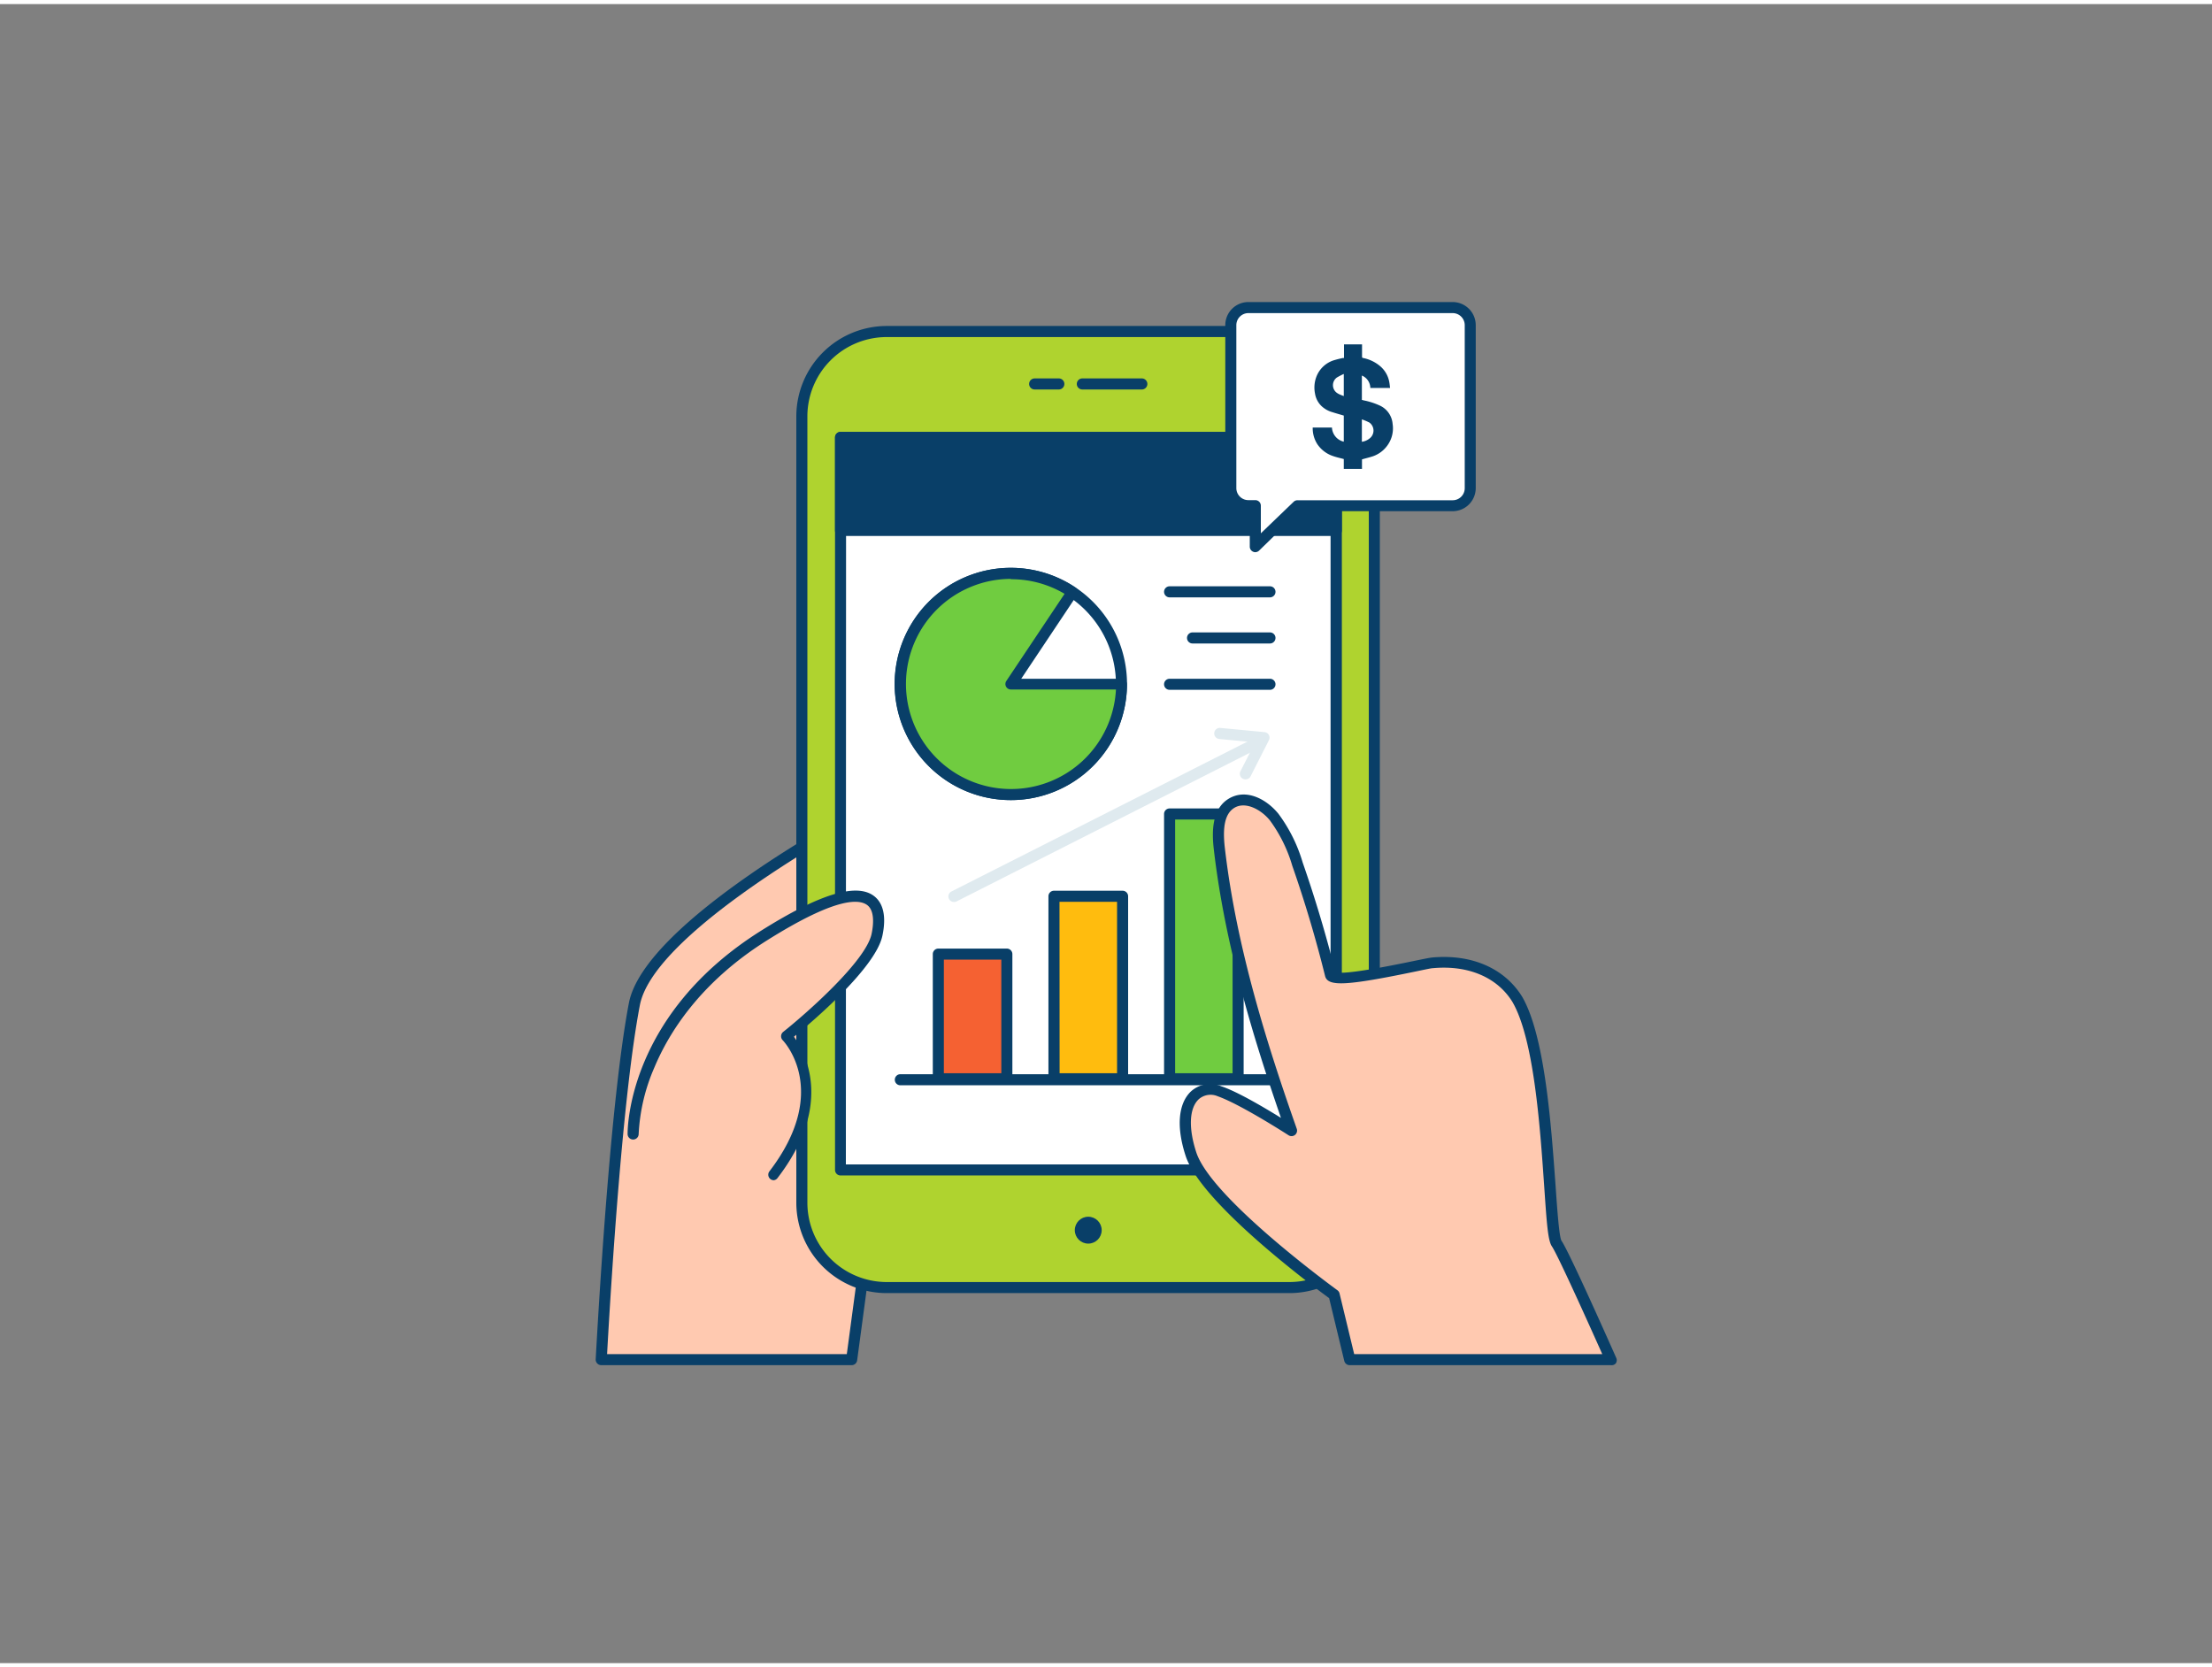 <svg xmlns="http://www.w3.org/2000/svg" viewBox="0 0 400 300" width="406" height="306" class="illustration styles_illustrationTablet__1DWOa"><rect x="0" y="0" width="400" height="300" fill="#808080" stroke="none"/><g id="_559_finance_app_outline" data-name="#559_finance_app_outline"><path d="M154,245.12l5-37.23-2.16-62.24s-39.35,20.71-42.12,35.19c-3.08,16.12-5.17,49.46-6,64.28Z" fill="#ffc9b0"></path><path d="M154,246.12H108.72a1,1,0,0,1-.72-.31,1,1,0,0,1-.28-.74c.77-13.94,2.89-48.1,6-64.42,2.82-14.78,41-35,42.63-35.89a1,1,0,0,1,1.47.85L160,207.85a.91.91,0,0,1,0,.17l-5,37.23A1,1,0,0,1,154,246.12Zm-44.17-2h43.3L158,207.84l-2.11-60.55c-7,3.85-37.83,21.41-40.18,33.73C112.67,196.83,110.59,229.63,109.78,244.12Z" fill="#093f68"></path><rect x="145.03" y="59.21" width="103.52" height="172.88" rx="15.34" fill="#afd32f"></rect><path d="M233.21,233.09H160.37A16.36,16.36,0,0,1,144,216.75V74.55a16.36,16.36,0,0,1,16.34-16.34h72.84a16.36,16.36,0,0,1,16.34,16.34v142.2A16.36,16.36,0,0,1,233.21,233.09ZM160.37,60.21A14.35,14.35,0,0,0,146,74.55v142.2a14.36,14.36,0,0,0,14.34,14.34h72.84a14.37,14.37,0,0,0,14.34-14.34V74.55a14.36,14.36,0,0,0-14.34-14.34Z" fill="#093f68"></path><rect x="151.96" y="78.36" width="89.65" height="132.46" fill="#fff"></rect><path d="M241.61,211.82H152a1,1,0,0,1-1-1V78.36a1,1,0,0,1,1-1h89.65a1,1,0,0,1,1,1V210.82A1,1,0,0,1,241.61,211.82Zm-88.65-2h87.65V79.36H153Z" fill="#093f68"></path><path d="M191.47,69.69H187.1a1,1,0,0,1,0-2h4.37a1,1,0,0,1,0,2Z" fill="#093f68"></path><path d="M206.48,69.69H195.72a1,1,0,1,1,0-2h10.76a1,1,0,0,1,0,2Z" fill="#093f68"></path><circle cx="196.79" cy="221.71" r="2.43" fill="#093f68"></circle><rect x="151.96" y="78.36" width="89.65" height="16.82" fill="#093f68"></rect><path d="M241.61,96.18H152a1,1,0,0,1-1-1V78.36a1,1,0,0,1,1-1h89.65a1,1,0,0,1,1,1V95.18A1,1,0,0,1,241.61,96.18Zm-88.65-2h87.65V79.36H153Z" fill="#093f68"></path><path d="M230.76,195.51H162.81a1,1,0,0,1,0-2h67.95a1,1,0,0,1,0,2Z" fill="#093f68"></path><rect x="169.68" y="171.79" width="12.39" height="22.54" fill="#f56132"></rect><path d="M182.07,195.33H169.68a1,1,0,0,1-1-1V171.79a1,1,0,0,1,1-1h12.39a1,1,0,0,1,1,1v22.54A1,1,0,0,1,182.07,195.33Zm-11.39-2h10.39V172.79H170.68Z" fill="#093f68"></path><rect x="190.59" y="161.36" width="12.39" height="32.97" fill="#ffbc0e"></rect><path d="M203,195.33H190.59a1,1,0,0,1-1-1v-33a1,1,0,0,1,1-1H203a1,1,0,0,1,1,1v33A1,1,0,0,1,203,195.33Zm-11.39-2H202v-31H191.59Z" fill="#093f68"></path><rect x="211.5" y="146.45" width="12.39" height="47.89" fill="#70cc40"></rect><path d="M223.89,195.33H211.5a1,1,0,0,1-1-1V146.45a1,1,0,0,1,1-1h12.39a1,1,0,0,1,1,1v47.88A1,1,0,0,1,223.89,195.33Zm-11.39-2h10.39V147.45H212.5Z" fill="#093f68"></path><circle cx="182.8" cy="122.95" r="19.99" fill="#fff"></circle><path d="M182.8,143.94a21,21,0,1,1,21-21A21,21,0,0,1,182.8,143.94Zm0-40a19,19,0,1,0,19,19A19,19,0,0,0,182.8,104Z" fill="#093f68"></path><path d="M182.8,123h20a20,20,0,1,1-8.87-16.62Z" fill="#70cc40"></path><path d="M182.8,143.94a21,21,0,1,1,11.67-38.44,1,1,0,0,1,.28,1.39L184.67,122h18.12a1,1,0,0,1,1,1A21,21,0,0,1,182.8,143.94Zm0-40a19,19,0,1,0,19,20h-19a1,1,0,0,1-.88-.53,1,1,0,0,1,.05-1l10.54-15.77A18.89,18.89,0,0,0,182.8,104Z" fill="#093f68"></path><path d="M229.65,107.28H211.5a1,1,0,0,1,0-2h18.15a1,1,0,0,1,0,2Z" fill="#093f68"></path><path d="M229.65,115.62h-14a1,1,0,1,1,0-2h14a1,1,0,0,1,0,2Z" fill="#093f68"></path><path d="M229.65,124H211.5a1,1,0,0,1,0-2h18.15a1,1,0,0,1,0,2Z" fill="#093f68"></path><path d="M241.24,233.37l2.85,11.75h47.19c-3.45-7.74-8.73-19.46-9.82-21-1.64-2.38-1-33.52-7.07-44.11-3.26-5.36-9.33-7.18-15.32-6.65-1.81.16-18,4.18-18.47,2.19q-2.52-10.14-6-20a27.73,27.73,0,0,0-4.23-8.54c-1.88-2.28-5.2-4-7.72-2.47s-2.54,5.22-2.19,8.21c2,17.36,7.24,34.52,13,51,0,0-8.71-5.64-13-7.15s-8,2.6-5.14,11.41S241.24,233.37,241.24,233.37Z" fill="#ffc9b0"></path><path d="M291.28,246.12H244.09a1,1,0,0,1-1-.76L240.35,234c-2.84-2.08-23.12-17.13-25.94-25.7-1.7-5.16-1.38-9.39.89-11.62a5.17,5.17,0,0,1,5.53-1c3,1,7.88,3.92,10.81,5.72-5-14.45-10.14-31.27-12.14-48.52-.35-3-.45-7.28,2.67-9.18s6.79,0,9,2.7a28,28,0,0,1,4.4,8.84c2.26,6.49,4.25,13.16,5.92,19.83,1.79.52,10.58-1.3,14-2,2-.41,3-.62,3.52-.67,7.2-.64,13.12,2,16.27,7.14,4.11,7.16,5.22,23.24,6,33.88.32,4.64.66,9.43,1.08,10.19,1.09,1.57,6,12.39,9.9,21.18a1,1,0,0,1-.07,1A1,1,0,0,1,291.28,246.12Zm-46.4-2h44.86c-5.06-11.32-8.36-18.39-9.1-19.47s-.94-4.15-1.42-11.17c-.73-10.46-1.82-26.26-5.7-33-2.72-4.47-8-6.73-14.36-6.15-.38,0-1.73.31-3.3.63-12.42,2.57-15.75,2.74-16.24.8-1.66-6.7-3.65-13.41-5.93-19.93a26.27,26.27,0,0,0-4.06-8.23c-1.63-2-4.44-3.46-6.42-2.26-1.63,1-2.18,3.29-1.72,7.24,2.1,18.14,7.74,35.85,13,50.78a1,1,0,0,1-1.49,1.18c-.09-.06-8.66-5.59-12.81-7.05a3.23,3.23,0,0,0-3.47.59c-1.68,1.64-1.82,5.22-.39,9.57,2.76,8.4,25.29,24.75,25.51,24.92a1,1,0,0,1,.39.57Z" fill="#093f68"></path><path d="M114.55,204.37s-.25-20.87,23.64-35.89c20.5-12.89,21.54-5.34,20.46-.17-1.34,6.37-16.41,18.33-16.41,18.33s9.44,9.71-2.32,25" fill="#ffc9b0"></path><path d="M139.92,212.68a1,1,0,0,1-.79-1.6c11.06-14.42,2.75-23.37,2.39-23.74a1,1,0,0,1-.27-.76,1,1,0,0,1,.37-.72c4.11-3.27,15-12.82,16-17.76.31-1.51.62-4.19-.86-5.22s-5.58-1.42-18.08,6.44c-12.08,7.59-17.74,16.71-20.36,23a34.18,34.18,0,0,0-2.83,12,1,1,0,0,1-1,1h0a1,1,0,0,1-1-1c0-.88,0-21.6,24.12-36.75,10.42-6.55,17.06-8.64,20.29-6.39,1.83,1.27,2.41,3.78,1.67,7.27-1.22,5.86-12.8,15.68-16,18.28,2,2.79,7.24,12.24-2.93,25.5A1,1,0,0,1,139.92,212.68Z" fill="#093f68"></path><path d="M172.5,162.36a1,1,0,0,1-.46-1.89l54.77-27.73a1,1,0,0,1,.9,1.79L173,162.25A.93.93,0,0,1,172.5,162.36Z" fill="#dfeaef"></path><path d="M225.2,140.19a1.06,1.06,0,0,1-.45-.11,1,1,0,0,1-.44-1.35l2.66-5.22-6.49-.62a1,1,0,0,1,.19-2l8,.76a1,1,0,0,1,.8,1.44l-3.32,6.54A1,1,0,0,1,225.2,140.19Z" fill="#dfeaef"></path><path d="M262.69,54.88H225.76a3.17,3.17,0,0,0-3.18,3.17V87.52a3.18,3.18,0,0,0,3.18,3.18H227v7.41l7.62-7.41h28.06a3.18,3.18,0,0,0,3.18-3.18V58.05A3.17,3.17,0,0,0,262.69,54.88Z" fill="#fff"></path><path d="M227,99.11a.91.91,0,0,1-.39-.08,1,1,0,0,1-.61-.92V91.7h-.25a4.18,4.18,0,0,1-4.18-4.17V58.05a4.18,4.18,0,0,1,4.18-4.17h36.93a4.18,4.18,0,0,1,4.18,4.17V87.53a4.18,4.18,0,0,1-4.18,4.17H235l-7.32,7.13A1,1,0,0,1,227,99.11Zm-1.25-43.23a2.18,2.18,0,0,0-2.18,2.17V87.53a2.18,2.18,0,0,0,2.18,2.17H227a1,1,0,0,1,1,1v5L233.93,90a1,1,0,0,1,.7-.28h28.06a2.18,2.18,0,0,0,2.18-2.17V58.05a2.18,2.18,0,0,0-2.18-2.17Z" fill="#093f68"></path><path d="M243,84.05V82.27c-.65-.18-1.28-.31-1.88-.52a5.52,5.52,0,0,1-2.91-2.18,5.32,5.32,0,0,1-.83-3h3.48A2.76,2.76,0,0,0,243,79.13V74.41c-.7-.21-1.39-.4-2.08-.62a4.73,4.73,0,0,1-2-1.15,4,4,0,0,1-1.12-2.19,5.53,5.53,0,0,1,.22-3,5,5,0,0,1,3.05-3,17.45,17.45,0,0,1,1.76-.45l.21,0V61.53h3.26v.22c0,.68,0,1.36,0,2,0,.17.05.22.21.25a6.83,6.83,0,0,1,3,1.42,4.88,4.88,0,0,1,1.73,3c.06.32.08.65.13,1H247.8a2.48,2.48,0,0,0-1.53-2.25v4.41c.12,0,.25.07.38.09a12.87,12.87,0,0,1,2.78.89,4,4,0,0,1,2.4,3.36,5.25,5.25,0,0,1-.91,3.84,5.38,5.38,0,0,1-2.63,2c-.65.22-1.33.37-2,.57v1.72Zm3.27-9v4.1a2.87,2.87,0,0,0,1.44-.64,1.79,1.79,0,0,0-.08-2.84A11.39,11.39,0,0,0,246.26,75.09ZM243,70.88v-4a13,13,0,0,0-1.24.64,1.71,1.71,0,0,0,.11,2.86C242.2,70.59,242.58,70.72,243,70.88Z" fill="#093f68"></path></g></svg>